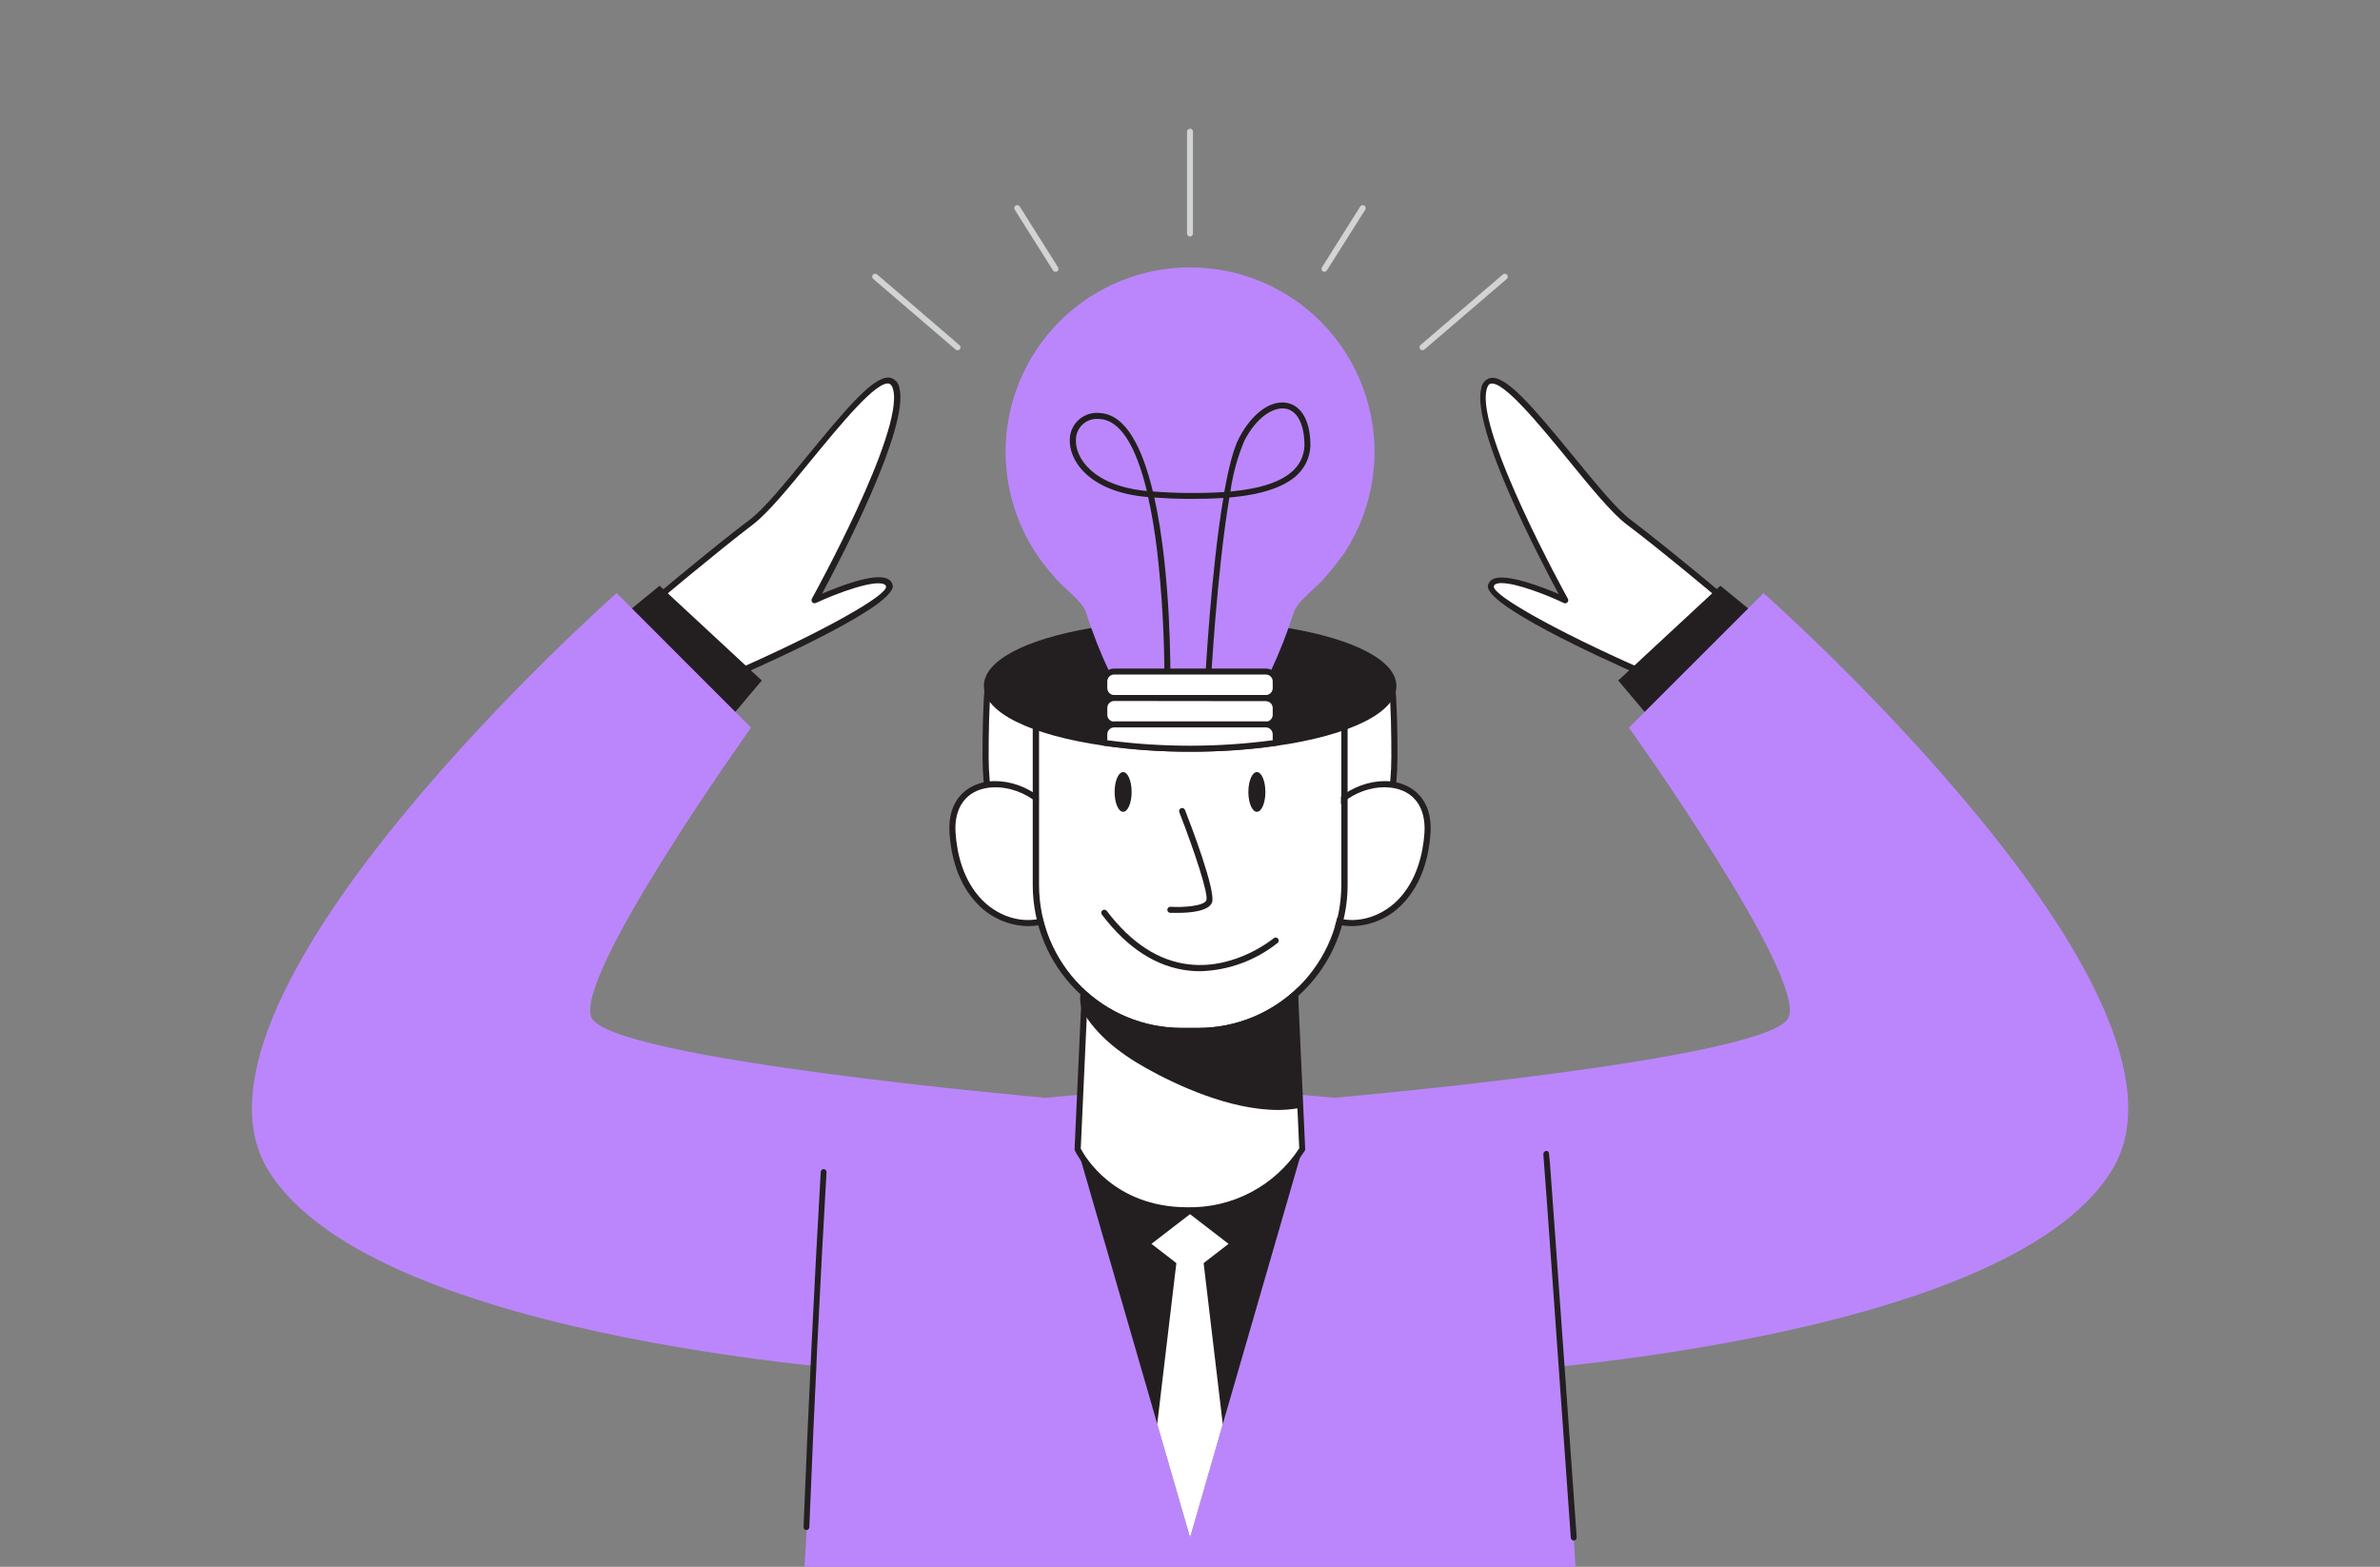 <svg width="240" height="158" viewBox="0 0 240 158" fill="none" xmlns="http://www.w3.org/2000/svg">
<rect x="0" y="0" width="240" height="158" fill="#808080" stroke="none"/>
<g clip-path="url(#clip0)">
<path d="M158.892 158.322L156.228 113.154C156.228 113.154 129.93 109.752 120 109.752C110.07 109.752 83.772 113.154 83.772 113.154L81.108 158.322H158.892Z" fill="#BB86FC"/>
<path d="M131.328 115.89L123.3 143.622L120 155.022L116.694 143.574L108.672 115.866C114.108 114.282 125.898 114.282 131.328 115.89Z" fill="#231F20"/>
<path d="M99.642 68.808C99.426 71.172 99.39 73.704 99.39 76.338C99.39 89.4 108.6 99.96 120 99.96C131.4 99.96 140.61 89.382 140.61 76.338C140.61 73.704 140.574 71.172 140.358 68.808H99.642Z" fill="white"/>
<path d="M120 100.272C108.462 100.272 99.078 89.532 99.078 76.338C99.078 73.866 99.108 71.238 99.336 68.778C99.345 68.702 99.382 68.631 99.439 68.58C99.497 68.529 99.571 68.501 99.648 68.502H140.358C140.434 68.502 140.508 68.53 140.564 68.581C140.621 68.632 140.657 68.702 140.664 68.778C140.892 71.238 140.922 73.866 140.922 76.338C140.922 89.532 131.538 100.272 120 100.272ZM99.93 69.12C99.726 71.472 99.696 73.974 99.696 76.32C99.696 89.172 108.804 99.636 120 99.636C131.196 99.636 140.304 89.172 140.304 76.32C140.304 73.956 140.274 71.454 140.07 69.12H99.93Z" fill="#231F20"/>
<path d="M133.008 84.456C134.022 78.162 144.462 76.614 143.946 84.03C143.766 86.574 142.95 89.172 141.162 90.99C139.374 92.808 136.488 93.678 134.16 92.634" fill="white"/>
<path d="M136.338 93.39C135.545 93.395 134.76 93.234 134.034 92.916C133.997 92.9 133.964 92.876 133.936 92.846C133.908 92.817 133.886 92.782 133.872 92.744C133.857 92.707 133.85 92.666 133.851 92.626C133.852 92.585 133.861 92.545 133.878 92.508C133.895 92.471 133.918 92.438 133.948 92.41C133.977 92.382 134.012 92.36 134.05 92.346C134.088 92.331 134.128 92.324 134.168 92.325C134.209 92.326 134.249 92.335 134.286 92.352C136.374 93.282 139.086 92.64 140.94 90.774C142.92 88.764 143.502 85.974 143.64 84.006C143.82 81.402 142.542 79.686 140.226 79.422C137.388 79.086 133.86 81.102 133.314 84.504C133.301 84.585 133.256 84.657 133.19 84.706C133.124 84.754 133.041 84.774 132.96 84.762C132.879 84.749 132.807 84.704 132.758 84.638C132.71 84.572 132.69 84.489 132.702 84.408C133.302 80.658 137.19 78.45 140.298 78.804C142.368 79.044 144.498 80.544 144.252 84.054C144.108 86.13 143.496 89.058 141.384 91.206C140.057 92.573 138.243 93.358 136.338 93.39V93.39Z" fill="#231F20"/>
<path d="M106.992 84.456C105.978 78.162 95.538 76.614 96.054 84.03C96.234 86.574 97.05 89.172 98.838 90.99C100.626 92.808 103.512 93.678 105.84 92.634" fill="white"/>
<path d="M103.662 93.39C101.757 93.358 99.943 92.573 98.616 91.206C96.504 89.058 95.892 86.13 95.748 84.054C95.502 80.544 97.632 79.044 99.702 78.804C102.804 78.45 106.692 80.658 107.298 84.408C107.31 84.489 107.29 84.572 107.242 84.638C107.193 84.704 107.121 84.749 107.04 84.762C107 84.769 106.959 84.768 106.919 84.758C106.879 84.749 106.842 84.732 106.809 84.708C106.776 84.684 106.748 84.653 106.727 84.618C106.706 84.583 106.692 84.544 106.686 84.504C106.14 81.102 102.612 79.104 99.774 79.422C97.458 79.686 96.174 81.402 96.36 84.006C96.498 85.986 97.08 88.764 99.06 90.774C100.89 92.64 103.626 93.288 105.714 92.352C105.751 92.335 105.791 92.326 105.832 92.325C105.872 92.324 105.912 92.331 105.95 92.346C105.988 92.36 106.023 92.382 106.052 92.41C106.082 92.438 106.105 92.471 106.122 92.508C106.139 92.545 106.148 92.585 106.149 92.626C106.15 92.666 106.143 92.707 106.129 92.744C106.114 92.782 106.092 92.817 106.064 92.846C106.036 92.876 106.003 92.9 105.966 92.916C105.24 93.234 104.455 93.395 103.662 93.39Z" fill="#231F20"/>
<path d="M108.672 115.89C108.672 115.89 111.498 122.046 119.742 122.046C127.986 122.046 131.328 115.89 131.328 115.89L130.23 91.716H109.8L108.672 115.89Z" fill="white"/>
<path d="M119.742 122.358C111.396 122.358 108.42 116.088 108.39 116.022C108.371 115.976 108.361 115.928 108.36 115.878L109.464 91.704C109.467 91.624 109.502 91.548 109.56 91.493C109.618 91.438 109.696 91.408 109.776 91.41H130.2C130.28 91.408 130.358 91.438 130.416 91.493C130.474 91.548 130.509 91.624 130.512 91.704L131.616 115.878C131.618 115.935 131.603 115.991 131.574 116.04C130.308 118.018 128.555 119.638 126.483 120.744C124.411 121.85 122.09 122.406 119.742 122.358V122.358ZM108.984 115.83C109.314 116.472 112.254 121.74 119.742 121.74C121.971 121.787 124.175 121.266 126.147 120.227C128.119 119.188 129.795 117.665 131.016 115.8L129.93 92.01H110.07L108.984 115.83Z" fill="#231F20"/>
<path d="M109.566 102.066C110.988 104.346 113.34 106.146 115.752 107.466C119.802 109.704 125.862 112.224 130.752 111.474L130.542 99.138C127.02 99.642 122.898 101.67 119.1 101.322C115.92 101.046 112.65 100.722 109.74 99.522C109.26 99.306 108.942 101.076 109.566 102.066Z" fill="#231F20"/>
<path d="M128.904 111.93C123.972 111.93 118.584 109.392 115.608 107.73C112.632 106.068 110.592 104.268 109.314 102.21C108.774 101.358 108.828 99.912 109.266 99.408C109.335 99.32 109.431 99.256 109.539 99.227C109.647 99.197 109.762 99.204 109.866 99.246C112.788 100.446 116.154 100.77 119.13 101.046C121.452 101.262 123.93 100.554 126.33 99.846C127.707 99.421 129.11 99.087 130.53 98.844C130.572 98.838 130.614 98.841 130.655 98.853C130.695 98.864 130.733 98.884 130.765 98.912C130.798 98.939 130.824 98.972 130.842 99.01C130.861 99.048 130.871 99.09 130.872 99.132L131.082 111.468C131.084 111.54 131.06 111.611 131.013 111.666C130.967 111.721 130.902 111.758 130.83 111.768C130.193 111.871 129.549 111.925 128.904 111.93V111.93ZM109.704 99.828C109.568 100.161 109.509 100.521 109.53 100.88C109.552 101.24 109.655 101.59 109.83 101.904V101.904C111.03 103.872 113.094 105.66 115.902 107.22C119.154 109.02 125.316 111.9 130.482 111.234L130.278 99.504C129.008 99.746 127.752 100.059 126.516 100.44C124.068 101.136 121.542 101.862 119.1 101.64C116.094 101.4 112.698 101.076 109.698 99.828H109.704Z" fill="#231F20"/>
<path d="M104.742 68.808V89.256C104.742 93.075 106.259 96.738 108.96 99.438C111.66 102.139 115.323 103.656 119.142 103.656H120.822C124.641 103.656 128.304 102.139 131.004 99.438C133.705 96.738 135.222 93.075 135.222 89.256V68.808H104.742Z" fill="white"/>
<path d="M135.258 68.808V89.256C135.258 93.075 133.741 96.738 131.04 99.438C128.34 102.139 124.677 103.656 120.858 103.656H119.178C115.359 103.656 111.696 102.139 108.996 99.438C106.295 96.738 104.778 93.075 104.778 89.256V68.808H135.294H135.258ZM135.294 68.208H104.742C104.583 68.208 104.43 68.271 104.318 68.384C104.205 68.496 104.142 68.649 104.142 68.808V89.256C104.145 93.243 105.73 97.067 108.549 99.887C111.368 102.707 115.191 104.293 119.178 104.298H120.858C124.845 104.293 128.668 102.707 131.487 99.887C134.306 97.067 135.891 93.243 135.894 89.256V68.808C135.894 68.649 135.831 68.496 135.718 68.384C135.606 68.271 135.453 68.208 135.294 68.208Z" fill="#231F20"/>
<path d="M120 128.43L116.112 125.43L120 122.436L123.888 125.43L120 128.43Z" fill="white"/>
<path d="M123.306 143.622L120.006 155.046L116.694 143.598L118.692 126.804L118.74 126.45H121.272L121.308 126.816L123.306 143.622Z" fill="white"/>
<path d="M140.484 69.168C140.484 71.712 135.624 73.908 128.616 74.91C122.899 75.694 117.101 75.694 111.384 74.91C104.376 73.908 99.516 71.712 99.516 69.168C99.516 66.768 103.812 64.698 110.142 63.618C112.609 63.211 115.101 62.965 117.6 62.88C118.392 62.88 119.202 62.838 120 62.838C120.798 62.838 121.482 62.838 122.208 62.874C124.772 62.943 127.327 63.185 129.858 63.6C136.2 64.698 140.484 66.774 140.484 69.168Z" fill="#231F20"/>
<path d="M120 75.798C117.101 75.807 114.206 75.607 111.336 75.198C103.86 74.13 99.216 71.82 99.216 69.162C99.216 66.66 103.284 64.476 110.094 63.318C112.577 62.908 115.085 62.663 117.6 62.586C119.118 62.526 120.726 62.52 122.25 62.586C124.826 62.662 127.394 62.912 129.936 63.336C136.746 64.494 140.814 66.678 140.814 69.18C140.814 71.838 136.17 74.148 128.688 75.216C125.81 75.62 122.906 75.815 120 75.798V75.798ZM120 63.138C119.19 63.138 118.38 63.138 117.6 63.18C115.119 63.261 112.645 63.506 110.196 63.912C103.896 64.986 99.822 67.05 99.822 69.168C99.822 71.436 104.484 73.626 111.432 74.616C117.121 75.4 122.891 75.4 128.58 74.616C135.528 73.626 140.19 71.436 140.19 69.168C140.19 67.05 136.116 64.968 129.816 63.912C127.3 63.493 124.758 63.245 122.208 63.168C121.476 63.144 120.744 63.138 120 63.138V63.138Z" fill="#231F20"/>
<path d="M119.202 81.762C119.202 81.762 122.352 89.832 121.926 90.882C121.5 91.932 118.038 91.722 118.038 91.722" fill="white"/>
<path d="M118.8 92.052C118.44 92.052 118.152 92.052 118.008 92.052C117.967 92.05 117.927 92.041 117.89 92.024C117.853 92.006 117.82 91.982 117.793 91.952C117.765 91.922 117.744 91.886 117.731 91.848C117.717 91.809 117.712 91.769 117.714 91.728C117.715 91.687 117.725 91.647 117.743 91.61C117.761 91.573 117.786 91.54 117.817 91.513C117.848 91.486 117.884 91.465 117.923 91.453C117.962 91.44 118.003 91.436 118.044 91.44C119.346 91.518 121.386 91.368 121.644 90.792C121.902 90.216 120.444 85.812 118.92 81.9C118.891 81.823 118.893 81.737 118.927 81.662C118.961 81.587 119.023 81.528 119.1 81.498C119.138 81.484 119.178 81.477 119.219 81.478C119.259 81.479 119.299 81.489 119.336 81.505C119.372 81.522 119.406 81.546 119.433 81.576C119.461 81.605 119.482 81.64 119.496 81.678C120.03 83.04 122.67 89.916 122.214 91.026C121.836 91.908 119.958 92.052 118.8 92.052Z" fill="#231F20"/>
<path d="M121.038 97.938C120.657 97.939 120.277 97.919 119.898 97.878C116.634 97.518 113.682 95.622 111.114 92.226C111.09 92.194 111.072 92.157 111.062 92.118C111.051 92.079 111.049 92.038 111.055 91.998C111.06 91.957 111.074 91.919 111.094 91.884C111.115 91.849 111.142 91.819 111.174 91.794C111.206 91.77 111.243 91.752 111.282 91.742C111.322 91.731 111.362 91.729 111.402 91.735C111.443 91.74 111.481 91.754 111.516 91.774C111.551 91.794 111.582 91.822 111.606 91.854C114.066 95.1 116.874 96.924 119.958 97.254C124.644 97.77 128.4 94.644 128.436 94.614C128.498 94.561 128.579 94.534 128.66 94.54C128.742 94.547 128.818 94.585 128.871 94.647C128.924 94.709 128.951 94.79 128.945 94.871C128.938 94.953 128.9 95.029 128.838 95.082C126.616 96.854 123.879 97.857 121.038 97.938V97.938Z" fill="#231F20"/>
<path d="M135.288 56.166C137.224 53.376 138.359 50.109 138.57 46.72C138.781 43.331 138.06 39.948 136.486 36.939C134.911 33.93 132.543 31.41 129.638 29.651C126.733 27.893 123.402 26.963 120.006 26.963C116.61 26.963 113.279 27.893 110.374 29.651C107.469 31.41 105.101 33.93 103.526 36.939C101.952 39.948 101.231 43.331 101.442 46.72C101.653 50.109 102.788 53.376 104.724 56.166V56.166C105.198 56.845 105.715 57.492 106.272 58.104C107.046 59.178 109.158 60.546 109.53 61.812C110.174 63.819 110.945 65.783 111.84 67.692H128.136C129.031 65.783 129.802 63.819 130.446 61.812C130.818 60.546 132.93 59.178 133.704 58.104C134.261 57.492 134.778 56.845 135.252 56.166H135.288Z" fill="#BB86FC"/>
<path d="M121.8 69.132C121.761 69.13 121.722 69.12 121.686 69.103C121.651 69.085 121.619 69.061 121.593 69.032C121.567 69.002 121.547 68.968 121.534 68.93C121.521 68.893 121.516 68.853 121.518 68.814C121.548 68.214 122.118 57.582 123.366 50.214C121.046 50.352 118.719 50.338 116.4 50.172C118.104 57.816 118.026 67.95 118.02 68.622C118.017 68.701 117.983 68.776 117.926 68.831C117.869 68.885 117.793 68.916 117.714 68.916C117.675 68.916 117.636 68.908 117.6 68.893C117.564 68.878 117.531 68.856 117.504 68.828C117.477 68.8 117.455 68.767 117.441 68.73C117.426 68.694 117.419 68.655 117.42 68.616C117.425 64.225 117.177 59.838 116.676 55.476C116.432 53.476 116.132 51.692 115.776 50.124C109.746 49.632 107.742 46.356 107.88 44.25C107.895 43.873 107.987 43.504 108.152 43.165C108.317 42.826 108.55 42.525 108.837 42.281C109.124 42.037 109.459 41.855 109.82 41.746C110.18 41.638 110.56 41.606 110.934 41.652C113.562 41.808 115.212 45.216 116.256 49.56C118.652 49.743 121.057 49.763 123.456 49.62C123.882 47.22 124.374 45.252 124.95 44.16C126.264 41.652 128.184 40.272 129.852 40.644C131.208 40.944 132.036 42.348 132.132 44.496C132.177 45.113 132.087 45.733 131.867 46.311C131.647 46.889 131.304 47.413 130.86 47.844C129.57 49.098 127.296 49.872 123.972 50.172C122.712 57.606 122.112 68.7 122.1 68.85C122.095 68.927 122.062 68.998 122.006 69.051C121.95 69.103 121.877 69.132 121.8 69.132V69.132ZM129.33 41.184C128.208 41.184 126.684 42.144 125.484 44.436C124.794 46.078 124.32 47.802 124.074 49.566C127.158 49.278 129.264 48.564 130.44 47.418C130.825 47.047 131.123 46.596 131.312 46.095C131.501 45.595 131.576 45.059 131.532 44.526C131.448 42.666 130.788 41.466 129.732 41.226C129.598 41.198 129.461 41.184 129.324 41.184H129.33ZM110.73 42.246C110.448 42.228 110.166 42.267 109.9 42.361C109.633 42.455 109.389 42.601 109.181 42.792C108.972 42.982 108.804 43.213 108.687 43.469C108.57 43.726 108.506 44.004 108.498 44.286C108.378 46.14 110.196 49.002 115.65 49.512C114.522 44.856 112.92 42.372 110.916 42.252L110.73 42.246Z" fill="#231F20"/>
<path d="M127.644 67.716H112.356C111.806 67.716 111.36 68.162 111.36 68.712V69.39C111.36 69.94 111.806 70.386 112.356 70.386H127.644C128.194 70.386 128.64 69.94 128.64 69.39V68.712C128.64 68.162 128.194 67.716 127.644 67.716Z" fill="white"/>
<path d="M127.644 70.686H112.356C112.012 70.684 111.682 70.547 111.439 70.303C111.196 70.059 111.06 69.728 111.06 69.384V68.712C111.06 68.368 111.197 68.039 111.44 67.796C111.683 67.553 112.012 67.416 112.356 67.416H127.644C127.988 67.416 128.317 67.553 128.56 67.796C128.803 68.039 128.94 68.368 128.94 68.712V69.384C128.94 69.728 128.804 70.059 128.561 70.303C128.318 70.547 127.988 70.684 127.644 70.686V70.686ZM112.356 68.016C112.171 68.016 111.994 68.089 111.864 68.22C111.733 68.35 111.66 68.527 111.66 68.712V69.384C111.659 69.476 111.677 69.567 111.711 69.652C111.746 69.737 111.797 69.815 111.862 69.88C111.926 69.945 112.003 69.997 112.088 70.032C112.173 70.068 112.264 70.086 112.356 70.086H127.644C127.736 70.086 127.827 70.068 127.912 70.032C127.997 69.997 128.074 69.945 128.138 69.88C128.203 69.815 128.254 69.737 128.289 69.652C128.323 69.567 128.341 69.476 128.34 69.384V68.712C128.34 68.527 128.267 68.35 128.136 68.22C128.006 68.089 127.829 68.016 127.644 68.016H112.356Z" fill="#231F20"/>
<path d="M127.644 70.386H112.356C111.806 70.386 111.36 70.832 111.36 71.382V72.06C111.36 72.61 111.806 73.056 112.356 73.056H127.644C128.194 73.056 128.64 72.61 128.64 72.06V71.382C128.64 70.832 128.194 70.386 127.644 70.386Z" fill="white"/>
<path d="M127.644 73.356H112.356C112.012 73.354 111.682 73.216 111.439 72.972C111.196 72.728 111.06 72.398 111.06 72.054V71.4C111.06 71.056 111.197 70.727 111.44 70.484C111.683 70.24 112.012 70.104 112.356 70.104H127.644C127.814 70.104 127.983 70.138 128.14 70.203C128.297 70.268 128.44 70.363 128.56 70.484C128.681 70.604 128.776 70.747 128.841 70.904C128.907 71.061 128.94 71.23 128.94 71.4V72.072C128.935 72.413 128.797 72.739 128.555 72.979C128.312 73.219 127.985 73.355 127.644 73.356ZM112.356 70.686C112.263 70.686 112.171 70.705 112.085 70.741C112 70.777 111.922 70.83 111.857 70.896C111.793 70.963 111.742 71.042 111.708 71.128C111.674 71.215 111.658 71.307 111.66 71.4V72.072C111.659 72.164 111.677 72.255 111.711 72.34C111.746 72.425 111.797 72.503 111.862 72.568C111.926 72.633 112.003 72.685 112.088 72.721C112.173 72.756 112.264 72.774 112.356 72.774H127.644C127.736 72.774 127.827 72.756 127.912 72.721C127.997 72.685 128.074 72.633 128.138 72.568C128.203 72.503 128.254 72.425 128.289 72.34C128.323 72.255 128.341 72.164 128.34 72.072V71.4C128.34 71.215 128.267 71.038 128.136 70.908C128.006 70.777 127.829 70.704 127.644 70.704L112.356 70.686Z" fill="#231F20"/>
<path d="M128.64 74.052V74.73C128.649 74.79 128.649 74.85 128.64 74.91C122.923 75.694 117.125 75.694 111.408 74.91C111.399 74.85 111.399 74.79 111.408 74.73V74.052C111.41 73.788 111.515 73.536 111.701 73.35C111.888 73.163 112.14 73.058 112.404 73.056H127.692C127.947 73.07 128.188 73.181 128.364 73.366C128.54 73.551 128.639 73.796 128.64 74.052V74.052Z" fill="white"/>
<path d="M120 75.798C117.101 75.804 114.206 75.604 111.336 75.198C111.279 75.187 111.225 75.161 111.182 75.122C111.138 75.082 111.107 75.032 111.09 74.976C111.07 74.891 111.06 74.805 111.06 74.718V74.04C111.06 73.696 111.197 73.367 111.44 73.124C111.683 72.881 112.012 72.744 112.356 72.744H127.644C127.988 72.744 128.317 72.881 128.56 73.124C128.803 73.367 128.94 73.696 128.94 74.04V74.718C128.94 74.805 128.93 74.891 128.91 74.976C128.893 75.032 128.862 75.082 128.818 75.122C128.775 75.161 128.721 75.187 128.664 75.198C125.794 75.604 122.899 75.804 120 75.798ZM111.66 74.646C117.196 75.382 122.804 75.382 128.34 74.646V74.046C128.34 73.861 128.267 73.684 128.136 73.554C128.006 73.423 127.829 73.35 127.644 73.35H112.356C112.171 73.35 111.994 73.423 111.864 73.554C111.733 73.684 111.66 73.861 111.66 74.046V74.646Z" fill="#231F20"/>
<path d="M113.256 81.864C113.73 81.864 114.114 80.967 114.114 79.86C114.114 78.753 113.73 77.856 113.256 77.856C112.782 77.856 112.398 78.753 112.398 79.86C112.398 80.967 112.782 81.864 113.256 81.864Z" fill="#231F20"/>
<path d="M126.744 81.864C127.218 81.864 127.602 80.967 127.602 79.86C127.602 78.753 127.218 77.856 126.744 77.856C126.27 77.856 125.886 78.753 125.886 79.86C125.886 80.967 126.27 81.864 126.744 81.864Z" fill="#231F20"/>
<path d="M74.622 67.716C74.622 67.716 90.078 60.9 89.622 59.064C89.166 57.228 82.116 60.522 82.116 60.522C82.116 60.522 91.482 43.638 90.342 39.204C89.202 34.77 79.8 49.65 75.768 52.65C71.736 55.65 64.326 61.95 64.326 61.95L74.622 67.716Z" fill="white"/>
<path d="M74.628 68.022C74.574 68.022 74.52 68.01 74.472 67.986L64.2 62.22C64.156 62.197 64.118 62.163 64.09 62.121C64.062 62.08 64.045 62.032 64.039 61.982C64.034 61.933 64.041 61.882 64.059 61.836C64.078 61.789 64.108 61.748 64.146 61.716C64.224 61.65 71.64 55.38 75.606 52.404C77.034 51.336 79.158 48.732 81.414 45.978C85.614 40.848 88.26 37.758 89.814 38.1C90.044 38.167 90.251 38.3 90.407 38.482C90.564 38.664 90.664 38.888 90.696 39.126C91.722 43.116 84.75 56.406 82.896 59.868C84.582 59.142 88.188 57.738 89.496 58.362C89.626 58.42 89.741 58.508 89.832 58.619C89.922 58.729 89.986 58.859 90.018 58.998C90.468 60.93 78.498 66.378 74.814 67.998C74.757 68.028 74.691 68.037 74.628 68.022V68.022ZM64.866 61.902L74.64 67.368C82.968 63.69 89.55 60.006 89.346 59.136C89.335 59.088 89.312 59.043 89.28 59.005C89.247 58.967 89.206 58.938 89.16 58.92C88.152 58.428 84.396 59.814 82.272 60.804C82.212 60.83 82.145 60.837 82.081 60.824C82.017 60.811 81.958 60.779 81.912 60.732C81.868 60.684 81.84 60.624 81.832 60.559C81.824 60.494 81.838 60.429 81.87 60.372C81.966 60.204 91.164 43.572 90.066 39.282C89.928 38.766 89.718 38.718 89.652 38.682C88.368 38.388 84.762 42.804 81.852 46.344C79.578 49.134 77.43 51.744 75.942 52.878C72.492 55.5 66.372 60.63 64.866 61.902Z" fill="#231F20"/>
<path d="M72.81 73.374L76.818 68.622L66.516 59.064L55.944 67.716L72.81 73.374Z" fill="#231F20"/>
<path d="M105.234 110.682C105.234 110.682 61.368 106.836 59.634 102.582C57.9 98.328 75.738 73.374 75.738 73.374L62.178 59.808C62.178 59.808 16.296 100.338 27.03 117.978C37.764 135.618 90.954 138.51 90.954 138.51L105.234 110.682Z" fill="#BB86FC"/>
<path d="M165.378 67.716C165.378 67.716 149.922 60.9 150.378 59.064C150.834 57.228 157.884 60.522 157.884 60.522C157.884 60.522 148.518 43.638 149.658 39.204C150.798 34.77 160.2 49.65 164.232 52.65C168.264 55.65 175.674 61.95 175.674 61.95L165.378 67.716Z" fill="white"/>
<path d="M165.372 68.022C165.333 68.031 165.292 68.031 165.252 68.022C161.568 66.402 149.598 60.954 150.048 59.022C150.08 58.883 150.144 58.753 150.234 58.643C150.325 58.532 150.44 58.444 150.57 58.386C151.854 57.786 155.46 59.166 157.17 59.892C155.304 56.43 148.332 43.14 149.37 39.15C149.402 38.912 149.502 38.688 149.659 38.506C149.816 38.324 150.022 38.191 150.252 38.124C151.812 37.782 154.452 40.872 158.652 46.002C160.908 48.756 163.032 51.36 164.46 52.428C168.426 55.428 175.86 61.674 175.92 61.74C175.958 61.772 175.988 61.813 176.007 61.86C176.025 61.906 176.032 61.957 176.027 62.006C176.021 62.056 176.004 62.104 175.976 62.145C175.948 62.187 175.91 62.221 175.866 62.244L165.57 68.01C165.507 68.033 165.438 68.037 165.372 68.022V68.022ZM151.428 58.8C151.223 58.788 151.018 58.823 150.828 58.902C150.782 58.92 150.741 58.949 150.708 58.987C150.676 59.025 150.653 59.07 150.642 59.118C150.438 59.988 157.02 63.672 165.348 67.35L175.122 61.884C173.616 60.612 167.496 55.482 164.034 52.884C162.546 51.768 160.398 49.14 158.124 46.35C155.226 42.81 151.608 38.394 150.324 38.688C150.258 38.688 150.048 38.748 149.91 39.288C148.812 43.554 158.01 60.21 158.106 60.378C158.138 60.435 158.152 60.5 158.144 60.565C158.136 60.63 158.108 60.69 158.064 60.738C158.018 60.785 157.959 60.817 157.895 60.83C157.831 60.843 157.764 60.836 157.704 60.81C155.904 59.952 152.892 58.8 151.428 58.8Z" fill="#231F20"/>
<path d="M167.19 73.374L163.182 68.622L173.484 59.064L184.056 67.716L167.19 73.374Z" fill="#231F20"/>
<path d="M134.766 110.682C134.766 110.682 178.632 106.836 180.366 102.582C182.1 98.328 164.262 73.374 164.262 73.374L177.834 59.808C177.834 59.808 223.716 100.338 212.982 117.978C202.248 135.618 149.058 138.51 149.058 138.51L134.766 110.682Z" fill="#BB86FC"/>
<path d="M81.318 153.99C81.798 141.924 82.368 129.948 83.052 118.182Z" fill="#231F20"/>
<path d="M81.318 154.29C81.279 154.289 81.24 154.281 81.204 154.265C81.169 154.249 81.136 154.226 81.11 154.198C81.083 154.169 81.062 154.136 81.048 154.099C81.035 154.062 81.028 154.023 81.03 153.984C81.528 141.438 82.116 129.384 82.764 118.17C82.77 118.094 82.804 118.023 82.859 117.971C82.915 117.919 82.988 117.889 83.064 117.888V117.888C83.143 117.894 83.217 117.931 83.269 117.99C83.322 118.049 83.349 118.127 83.346 118.206C82.692 129.42 82.11 141.468 81.612 154.008C81.608 154.083 81.575 154.154 81.52 154.207C81.466 154.259 81.394 154.289 81.318 154.29Z" fill="#231F20"/>
<path d="M158.7 155.046C158.7 155.046 155.922 115.8 155.922 116.4Z" fill="#231F20"/>
<path d="M158.7 155.346C158.624 155.346 158.552 155.318 158.496 155.267C158.44 155.216 158.406 155.145 158.4 155.07C157.482 142.062 155.736 117.462 155.634 116.436C155.631 116.414 155.631 116.392 155.634 116.37C155.634 116.292 155.664 116.217 155.717 116.16C155.771 116.103 155.844 116.069 155.922 116.064C156.078 116.064 156.156 116.064 156.21 116.37C156.213 116.392 156.213 116.414 156.21 116.436C156.252 116.712 156.288 117.186 156.348 118.002C156.426 119.058 156.534 120.57 156.666 122.388C156.93 125.988 157.266 130.848 157.62 135.684C158.31 145.356 158.994 155.028 158.994 155.028C158.999 155.107 158.973 155.184 158.921 155.244C158.87 155.303 158.797 155.34 158.718 155.346H158.7Z" fill="#231F20"/>
<path d="M143.448 35.316C143.386 35.317 143.326 35.298 143.275 35.264C143.225 35.229 143.186 35.179 143.164 35.121C143.142 35.064 143.139 35.001 143.154 34.941C143.17 34.882 143.203 34.828 143.25 34.788L151.554 27.672C151.614 27.62 151.693 27.595 151.772 27.601C151.852 27.607 151.925 27.645 151.977 27.705C152.029 27.765 152.054 27.844 152.048 27.923C152.042 28.003 152.004 28.076 151.944 28.128L143.64 35.244C143.587 35.29 143.519 35.316 143.448 35.316V35.316Z" fill="#D1D3D4"/>
<path d="M133.56 27.408C133.503 27.408 133.447 27.394 133.398 27.366C133.331 27.323 133.284 27.255 133.267 27.178C133.251 27.1 133.265 27.019 133.308 26.952L137.166 20.826C137.186 20.792 137.213 20.762 137.245 20.739C137.277 20.715 137.314 20.698 137.352 20.689C137.391 20.681 137.431 20.68 137.47 20.686C137.509 20.693 137.547 20.708 137.58 20.73C137.647 20.773 137.694 20.84 137.712 20.918C137.73 20.995 137.717 21.076 137.676 21.144L133.8 27.27C133.775 27.311 133.74 27.346 133.698 27.37C133.656 27.394 133.608 27.407 133.56 27.408V27.408Z" fill="#D1D3D4"/>
<path d="M96.552 35.316C96.481 35.316 96.413 35.29 96.36 35.244L88.056 28.128C87.996 28.076 87.958 28.003 87.952 27.923C87.946 27.844 87.971 27.765 88.023 27.705C88.075 27.645 88.148 27.607 88.228 27.601C88.307 27.595 88.386 27.62 88.446 27.672L96.75 34.8C96.797 34.84 96.83 34.894 96.846 34.953C96.861 35.013 96.858 35.076 96.836 35.133C96.814 35.191 96.775 35.241 96.725 35.276C96.674 35.31 96.614 35.329 96.552 35.328V35.316Z" fill="#D1D3D4"/>
<path d="M106.44 27.408C106.39 27.409 106.34 27.397 106.296 27.373C106.251 27.349 106.214 27.313 106.188 27.27L102.324 21.144C102.283 21.076 102.27 20.995 102.288 20.918C102.306 20.84 102.353 20.773 102.42 20.73C102.453 20.708 102.491 20.693 102.53 20.686C102.569 20.68 102.609 20.681 102.648 20.689C102.686 20.698 102.723 20.715 102.755 20.739C102.787 20.762 102.814 20.792 102.834 20.826L106.692 26.952C106.735 27.019 106.749 27.1 106.733 27.178C106.716 27.255 106.669 27.323 106.602 27.366C106.553 27.394 106.497 27.408 106.44 27.408V27.408Z" fill="#D1D3D4"/>
<path d="M120 23.85C119.92 23.85 119.844 23.818 119.788 23.762C119.732 23.706 119.7 23.63 119.7 23.55V13.278C119.7 13.198 119.732 13.122 119.788 13.066C119.844 13.01 119.92 12.978 120 12.978C120.08 12.978 120.156 13.01 120.212 13.066C120.268 13.122 120.3 13.198 120.3 13.278V23.55C120.3 23.63 120.268 23.706 120.212 23.762C120.156 23.818 120.08 23.85 120 23.85Z" fill="#D1D3D4"/>
</g>
<defs>
<clipPath id="clip0">
<rect width="240" height="158" fill="white"/>
</clipPath>
</defs>
</svg>
